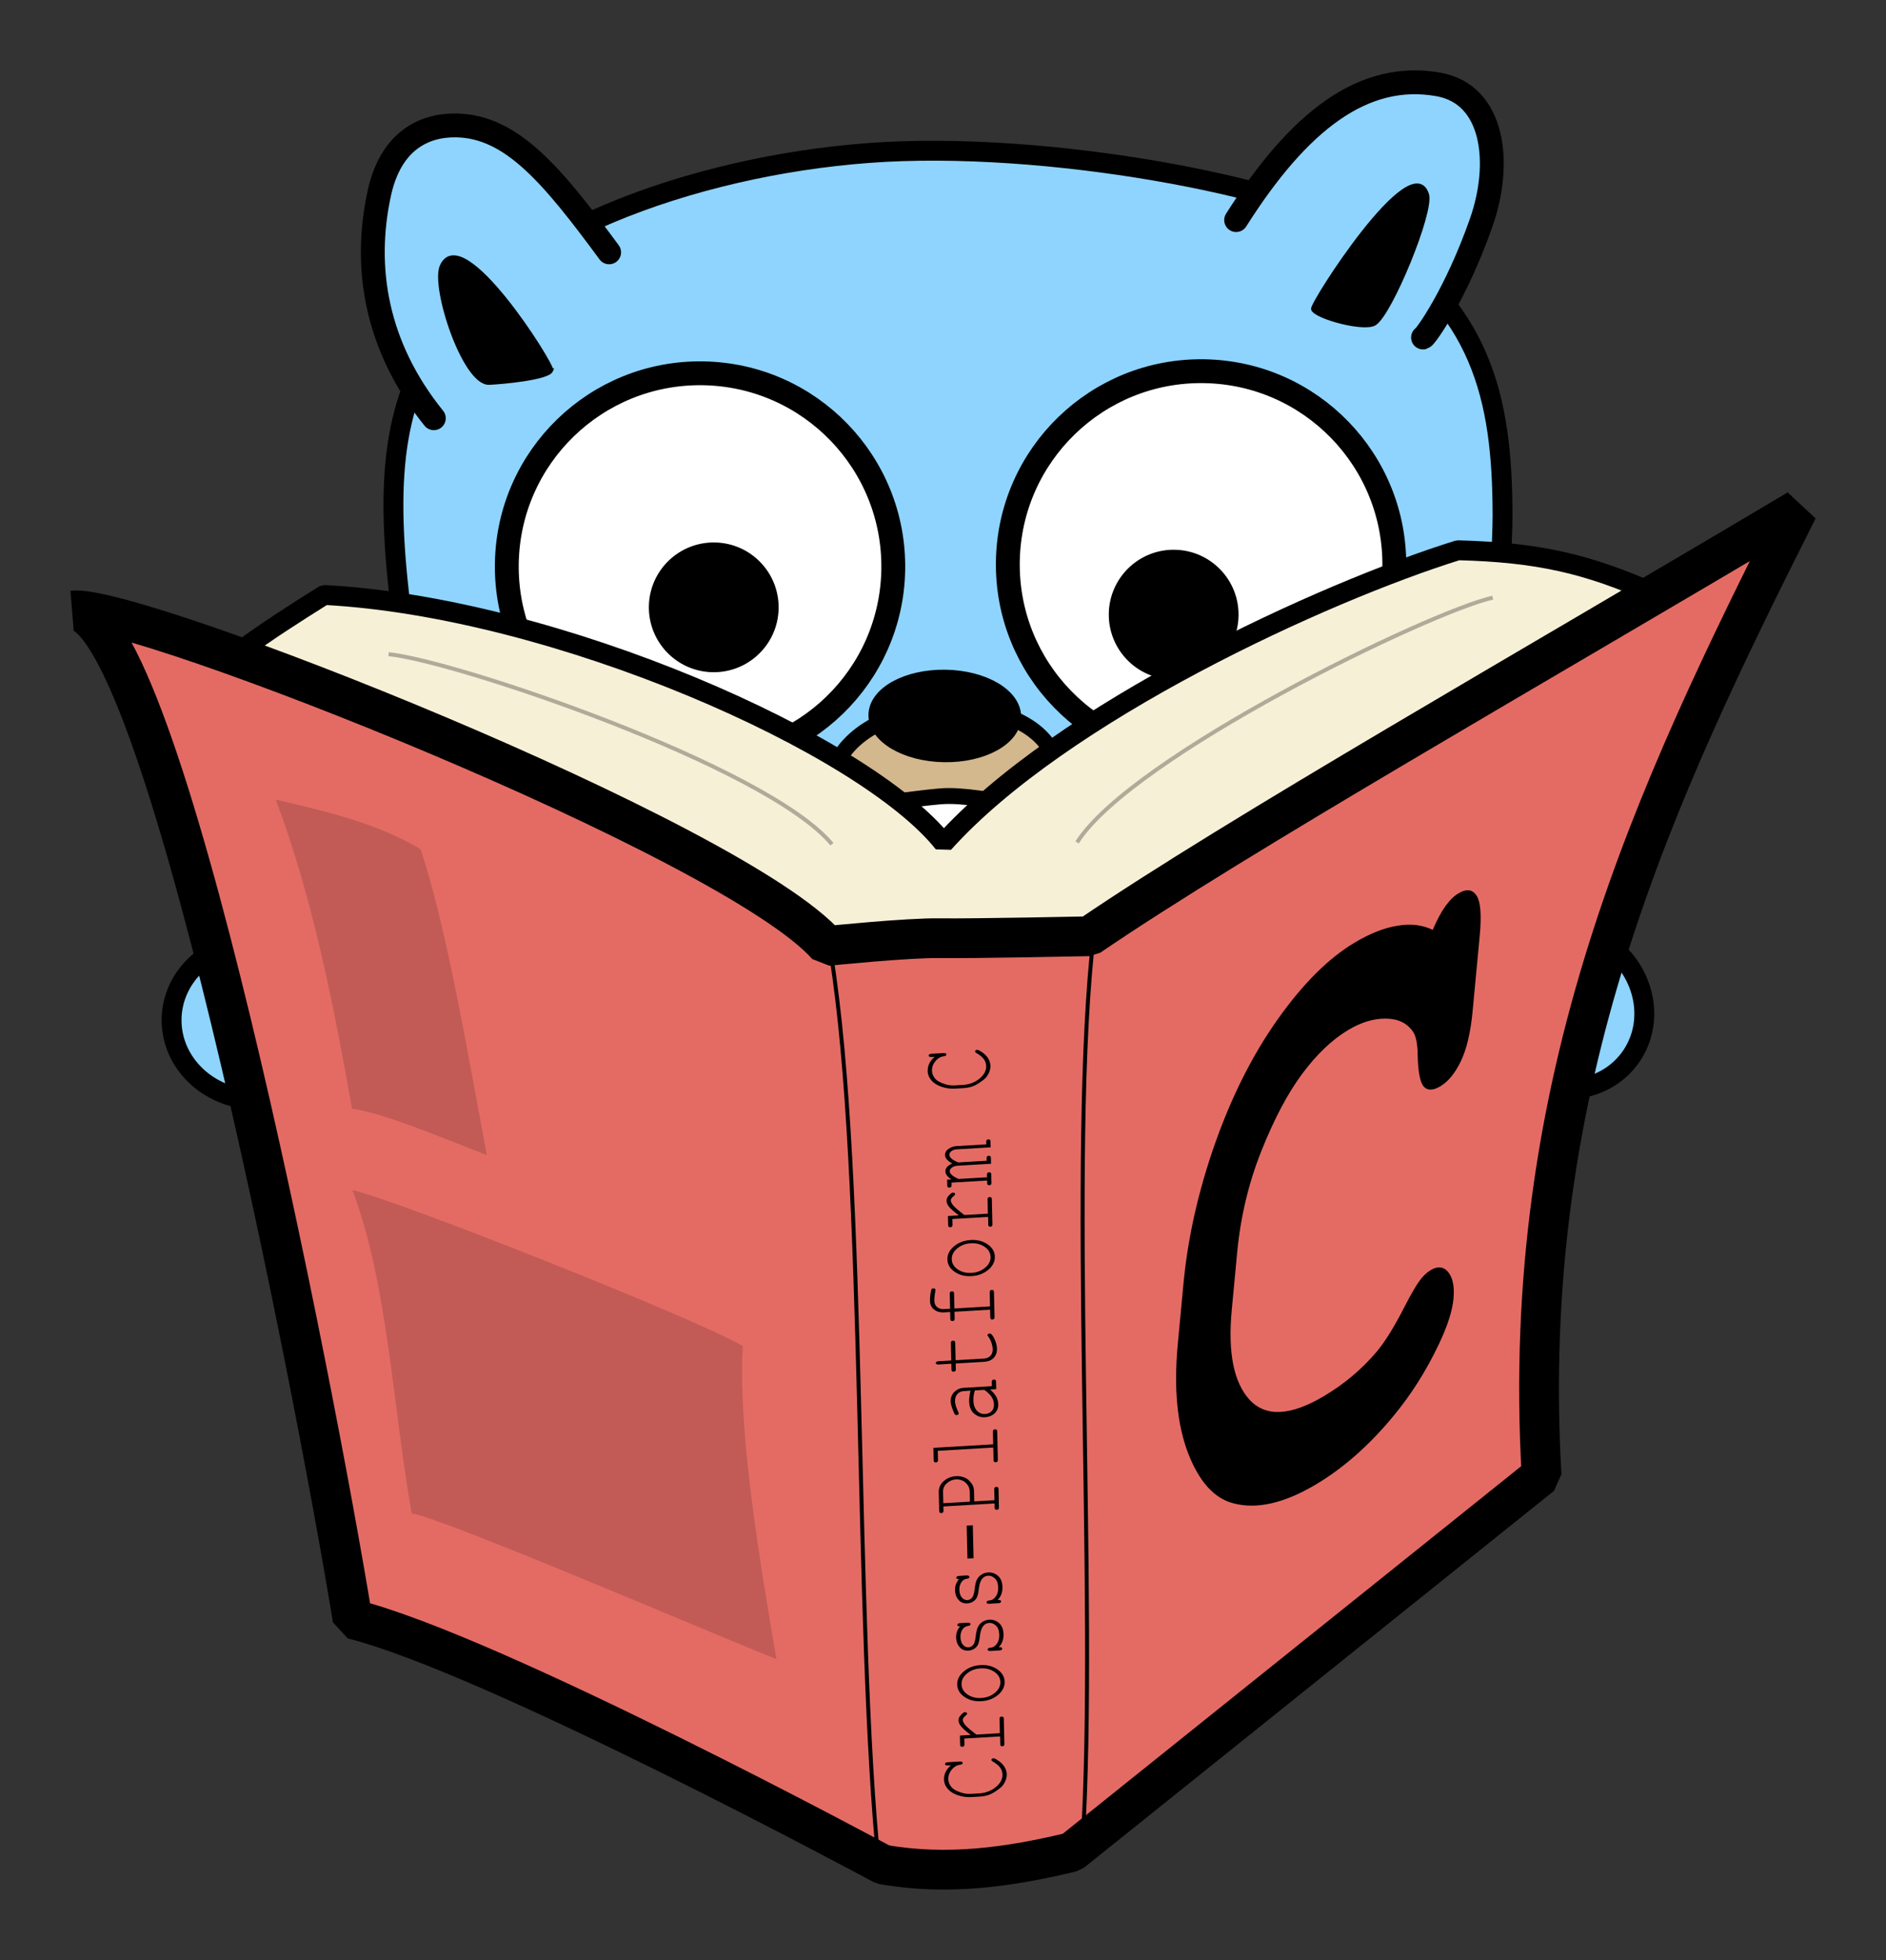 <svg xmlns="http://www.w3.org/2000/svg" width="506.08" height="525.919" viewBox="0 0 474.45 493.049"><rect x="0" y="0" width="474.45" height="493.049" fill="#333333" stroke="none"/><g transform="translate(-33.084 -61.659)" stroke="#000"><ellipse cx="102.738" cy="316.756" rx="21.466" ry="19.951" transform="rotate(.907)" fill="#8ed4fd" stroke-width="5" stroke-linecap="round" stroke-linejoin="bevel"/><ellipse ry="19.951" rx="21.466" cy="26.743" cx="529.072" transform="rotate(33.629)" fill="#8ed4fd" stroke-width="5" stroke-linecap="round" stroke-linejoin="bevel"/><path d="M135.704 227.383c-5.958-38.485-5.076-60.07 6.082-78.338 17.112-28.017 65.292-45.562 109.797-48.899 44.505-3.336 106.007 8.567 124.245 19.907 30.013 18.66 35.209 41.473 35.242 71.277.013 11.112-3.636 70.157-3.636 70.157S242.33 320.5 238.794 320.445c-3.534-.056-101.102-91.01-101.102-91.01z" fill="#8ed4fe" fill-rule="evenodd" stroke-width="5"/><path d="M142.218 166.87c-14.622-18.116-17.775-37.965-13.72-56.592 2.846-13.072 11.131-17.227 19.432-17.068 13.859.264 24.036 12.436 38.39 31.926m157.732-8.112c15.704-24.824 32.01-37.537 50.957-34.11 13.875 2.51 16 19.625 10.684 34.767-6.337 18.054-14 28.724-14.625 28.88" fill="#8ed4fe" fill-rule="evenodd" stroke-width="6" stroke-linecap="round"/><path d="M363.396 139.415c.683 1.975 12.775 5.292 15.48 3.638 3.958-2.42 14.56-28.188 13.195-32.474-3.824-12.008-29.117 27.556-28.675 28.836zM171.754 154.82c-.746 1.952-12.42 3.004-15.588 3.146-6.31.282-14.286-24.139-11.963-29.336 5.142-11.505 28.033 24.924 27.55 26.19z" fill-rule="evenodd"/><circle transform="scale(1 -1) rotate(-.907)" cy="-198.312" cx="338.411" r="48.614" fill="#fff" stroke-width="6" stroke-linecap="round" stroke-linejoin="bevel"/><circle cx="212.394" cy="-200.837" transform="scale(1 -1) rotate(-.907)" r="48.614" fill="#fff" stroke-width="6" stroke-linecap="round" stroke-linejoin="bevel"/><path d="M258.401 258.562c.04 5.923 4.64 18.51 4.64 18.51l17.064-.177s4.57-10.766 4.49-14.12c-.08-3.353-.989-4.932-.989-4.932z" fill="#fff" fill-rule="evenodd" stroke-width="4"/><path d="M243.693 253.394c-7.669 15.3 10.596 9.904 25.832 8.598 12.06-1.035 29.787 7.302 29.607-5.147-.311-21.513-45.604-23.073-55.44-3.45z" fill="#d3b78d" fill-rule="evenodd" stroke-width="4"/><ellipse cx="274.554" cy="-237.446" rx="17.708" ry="10.137" transform="scale(1 -1) rotate(-.907)" stroke-width="3" stroke-linecap="round" stroke-linejoin="bevel"/><circle cx="216.006" cy="211.047" transform="rotate(.907)" r="14.821" stroke-width="3" stroke-linecap="round" stroke-linejoin="bevel"/><circle cy="211.047" cx="331.72" transform="rotate(.907)" r="14.821" stroke-width="3" stroke-linecap="round" stroke-linejoin="bevel"/></g><g stroke="#000"><path d="M81.557 149.672c58.404 3.044 136.184 37.599 155.817 62.438 29.566-32.963 95.817-63.229 129.397-73.689 20.179.54 32.508 3.323 49.83 11.07l-19.436 54.524-114.134 79.757-92.218 4.024-132.524-67.21-13.623-42.026c8.017-10.521 22.292-19.738 36.89-28.888z" fill="#f6f0d7" fill-rule="evenodd" stroke-width="5" stroke-linejoin="bevel"/><path d="M375.512 150.345c-16.045 3.624-90.82 39.933-104.56 61.568M97.756 164.568c16.375 1.559 95.155 28.083 111.528 47.798" fill="none" stroke-opacity=".289"/></g><path d="M18.306 153.573c15.536-1.844 166.149 57.518 189.791 84.382 0 0 20.203-2.073 28.283-1.945 8.08.128 37.597-.487 37.597-.487 37.408-25.504 111.204-67.423 178.289-107.36-35.748 71.15-70.22 143.182-64.462 242.962l-118.198 94.77c-15.498 3.747-31.183 6.014-47.522 3.13 0 0-98.167-52.945-133.39-61.717C78.558 345.592 40.7 152.542 18.306 153.573z" fill="#e46b64" fill-rule="evenodd" stroke="#000" stroke-width="10" stroke-linejoin="bevel"/><path d="M209.068 240.223c9.044 56.328 5.734 168.09 12.085 229.505m54.111-235.502c-6.798 56.643.95 168.185-2.954 229.805" fill="none" stroke="#000"/><g style="line-height:125%"><path d="M360.422 233.917q1.52-3.572 3.105-5.85 1.65-2.317 3.367-3.34 2.97-1.772 4.502.492 1.597 2.225.84 10.261l-1.778 18.897q-.756 8.036-2.998 12.653-2.165 4.469-5.135 6.24-2.707 1.614-4.122.1-1.415-1.513-1.563-7.882-.033-4.286-1.184-5.957-2.246-3.273-6.855-3.292-4.543-.058-9.427 2.855-6.073 3.622-11.565 10.997-5.491 7.375-10.306 19.472-4.814 12.096-6.082 25.562l-1.36 14.444q-1.512 16.073 4.539 22.612 6.117 6.5 18.725-1.02 7.525-4.488 13.056-10.964 3.22-3.766 7.195-11.569 2.44-4.735 3.72-6.42 1.29-1.795 2.808-2.7 2.707-1.615 4.436.531 1.73 2.147 1.3 6.708-.43 4.561-3.692 11.427-4.742 10.003-11.488 18.127-9.067 10.942-19.365 17.084-12.014 7.164-20.884 4.767-7.176-1.87-11.336-12.612-4.15-10.85-2.586-27.466l1.42-15.095q1.636-17.376 7.932-35.276 6.371-18.048 15.85-31.39 9.48-13.34 19.25-19.167 5.875-3.504 10.743-4.254 4.944-.899 8.938 1.025z" style="line-height:125%;-inkscape-font-specification:'Courier New, Bold';text-align:start" font-weight="700" font-family="Courier New" font-size="168.461" letter-spacing="0" word-spacing="0"/></g><path d="M69.363 201.138c12.363 2.94 24.776 5.612 36.425 12.457 6.355 18.858 11.688 50.134 16.683 76.988-12.42-4.837-26.603-10.784-33.912-11.66-4.826-27.452-10.31-54.266-19.196-77.785z" fill-opacity=".15"/><g style="line-height:125%"><path d="M239.22 444.065l-.758.044q-.385.023-.555-.073-.17-.107-.173-.29-.005-.184.16-.3.164-.127.55-.15l2.993-.176q.398-.024.567.083.17.096.174.28.004.165-.148.29-.151.115-.498.155-1.078.112-1.893.994-1.118 1.19-1.085 2.621.022.939.593 1.738.413.596 1 .93 1.016.579 2.245.884.906.218 2.036.151l1.888-.111q2.415-.143 4.17-1.564 1.743-1.42 1.703-3.162-.024-1.045-.647-1.832-.623-.796-1.861-1.498-.274-.149-.278-.352-.004-.174.135-.289.138-.114.357-.127.295-.018.909.363 1.2.723 1.826 1.684.614.952.637 1.968.02.88-.408 1.817-.33.717-.783 1.199-.452.482-1.528 1.214-1.09.723-2.01 1.02-.931.297-2.049.363l-2.196.13q-1.593.093-3.265-.448-1.685-.55-2.597-1.61-.925-1.069-.955-2.375-.047-2.012 1.744-3.571zm2.259-7.477l2.723-.161q-1.937-1.475-2.495-2.227-.57-.76-.586-1.428-.017-.726.624-1.383.628-.667.962-.687.244-.014.414.102.157.107.161.29.002.097-.035.167-.05.07-.29.27-.441.364-.602.626-.162.261-.156.503.012.532.595 1.253.582.712 2.821 2.43l5.91-.348-.084-3.6q-.007-.3.145-.434.138-.134.382-.149.231-.014.388.103.158.117.164.417l.147 6.376q.007.29-.131.424-.152.135-.383.149-.218.012-.362-.095-.157-.117-.164-.417l-.045-1.964-8.992.53.034 1.5q.007.29-.144.426-.152.134-.396.149-.231.014-.388-.093-.157-.117-.164-.417l-.053-2.312zm5.187-17.726q2.467-.146 4.244 1.086 1.778 1.223 1.821 3.1.044 1.896-1.673 3.325-1.729 1.429-4.183 1.574-2.466.145-4.243-1.077-1.79-1.222-1.835-3.118-.043-1.877 1.674-3.306 1.716-1.438 4.195-1.584zm.02.822q-2.03.12-3.431 1.297-1.401 1.168-1.365 2.716.035 1.548 1.5 2.557 1.45.999 3.467.88 2.004-.118 3.417-1.287 1.414-1.178 1.378-2.726-.035-1.548-1.486-2.548-1.464-1.008-3.48-.889zm-5.132-10.558q-.373.022-.542-.084-.17-.106-.174-.28-.004-.184.16-.31t.563-.15l1.85-.109q.385-.023.554.084.17.106.174.29.004.164-.134.289-.14.114-.46.153-.77.103-1.258.675-.701.835-.67 2.142.03 1.364.78 2.075.566.539 1.246.498.771-.045 1.27-.753.348-.485.511-1.793.205-1.708.498-2.384.428-.965 1.214-1.467.786-.511 1.711-.566 1.374-.08 2.476.852 1.09.934 1.134 2.859.044 1.925-1.225 3.23.437-.025.566.006.13.031.222.132.092.092.095.217.004.175-.16.3-.165.127-.55.15l-2.222.13q-.386.023-.555-.073-.17-.107-.174-.29-.004-.175.16-.3.152-.135.421-.151.591-.035.984-.281.61-.375 1.003-1.135.381-.768.357-1.842-.037-1.587-.838-2.315-.802-.728-1.675-.676-1.002.06-1.588.878-.585.83-.756 2.36-.17 1.522-.49 2.2-.318.677-.978 1.084-.66.408-1.43.453-1.387.082-2.22-.896-.846-.977-.879-2.4-.039-1.683 1.029-2.802zm-.274-11.881q-.372.022-.542-.084-.17-.106-.174-.28-.004-.184.16-.31.165-.126.563-.15l1.85-.109q.385-.023.555.084.17.106.174.29.003.164-.135.289-.139.114-.46.153-.77.103-1.258.675-.7.835-.67 2.141.03 1.365.78 2.076.566.538 1.247.498.77-.045 1.269-.753.349-.486.512-1.793.205-1.708.498-2.384.428-.965 1.214-1.467.785-.511 1.71-.566 1.375-.081 2.477.852 1.089.934 1.133 2.859.045 1.925-1.225 3.23.437-.025.567.006.129.031.221.132.092.092.095.217.004.174-.16.3t-.55.15l-2.222.13q-.385.023-.555-.073-.17-.107-.174-.29-.004-.175.16-.3.152-.136.422-.151.59-.035.984-.281.608-.375 1.003-1.135.38-.768.356-1.842-.037-1.587-.838-2.315-.801-.728-1.675-.676-1.002.059-1.588.878-.585.83-.756 2.36-.17 1.522-.49 2.2-.318.677-.978 1.084-.66.407-1.43.453-1.387.082-2.22-.896-.846-.977-.879-2.4-.038-1.683 1.03-2.802zm1.902-13.472l1.542-.091.19 8.291-1.54.091-.192-8.291zm1.905-6.091l5.087-.3-.064-2.786q-.007-.29.145-.425.138-.135.382-.149.231-.014.388.103.157.117.164.407l.108 4.692q.007.29-.144.426-.152.135-.383.148-.244.015-.388-.103-.157-.117-.164-.407l-.025-1.093-12.872.76.026 1.093q.006.29-.132.424-.151.135-.395.15-.244.014-.389-.103-.157-.117-.163-.407l-.11-4.722q-.038-1.674 1.248-2.806 1.286-1.141 3.046-1.245 1.04-.062 1.883.237.843.29 1.33.746.736.683 1.087 1.437.257.547.277 1.379l.058 2.544zm-1.079.064l-.06-2.593q-.02-.9-.565-1.652-.558-.762-1.337-1.074-.779-.322-1.575-.275-1.272.075-2.268.957-.996.882-.967 2.14l.067 2.893 6.705-.396zm-9.2-13.534l15.042-.888-.073-3.193q-.007-.3.144-.435.138-.134.383-.148.23-.014.388.103.157.117.164.417l.166 7.198q.006.29-.145.425t-.382.149q-.244.014-.389-.103-.157-.117-.163-.407l-.074-3.193-13.95.823.054 2.342q.006.29-.145.434-.151.135-.395.15-.231.013-.388-.103-.157-.117-.164-.417l-.073-3.154zm15.803-14.758l-1.554.092q2.019 1.653 2.065 3.666.034 1.46-.923 2.34-.97.882-2.396.966-1.568.092-2.761-.922-1.194-1.015-1.242-3.095-.013-.561.074-1.225.075-.664.263-1.44l-1.747.103q-.886.052-1.527.71-.641.658-.613 1.897.022.948.794 2.617.136.302.138.39.003.154-.148.28-.152.115-.383.128-.219.013-.35-.076-.195-.124-.551-1.062-.575-1.478-.592-2.252-.036-1.538.96-2.459.981-.92 2.253-.995l7.142-.422-.025-1.083q-.007-.3.145-.435.138-.134.382-.149.231-.013.388.103.157.117.164.417l.044 1.906zm-5.37.317q-.204.583-.292 1.228t-.072 1.351q.04 1.77 1.078 2.707.776.71 1.829.648.976-.058 1.631-.668.655-.62.63-1.723-.025-1.054-.598-1.922-.586-.876-1.829-1.761l-2.376.14zm-5.936-7.536l-.101-4.412q-.007-.29.144-.425.152-.135.396-.15.231-.013.388.104.157.116.164.406l.101 4.412 7.181-.423q.938-.056 1.554-.654.617-.608.591-1.701-.018-.823-.362-1.762-.356-.938-.78-1.446-.17-.183-.173-.31-.004-.154.16-.28.152-.125.37-.138.193-.011.363.105.43.284.96 1.454.515 1.162.54 2.255.033 1.422-.834 2.316-.867.894-2.37.983l-7.18.424.034 1.5q.007.29-.145.425-.15.134-.395.149-.231.014-.388-.103-.157-.117-.164-.407l-.035-1.5-3.185.188q-.386.023-.555-.083-.17-.106-.174-.28-.004-.184.16-.31t.55-.15l3.185-.187zm.793-13.078l8.953-.528-.082-3.57q-.007-.29.144-.426.139-.134.383-.148.231-.014.388.103.157.117.164.407l.146 6.357q.007.29-.144.425-.152.135-.383.148-.244.015-.388-.103-.157-.117-.164-.407l-.045-1.964-8.953.529.04 1.76q.007.29-.144.426-.152.135-.396.149-.231.014-.388-.103-.157-.117-.164-.407l-.04-1.76-1.632.095q-1.361.08-2.383-.692-1.02-.773-1.052-2.147-.027-1.151.226-2.474.091-.5.23-.605.139-.115.37-.128.231-.014.388.093.144.108.149.301.002.078-.033.264-.262 1.478-.238 2.485.024 1.064.731 1.603.707.53 1.593.478l1.632-.096-.088-3.803q-.007-.29.145-.425.15-.135.395-.15.231-.013.388.104.157.117.164.407l.088 3.802zm4.105-17.226q2.466-.145 4.244 1.087 1.778 1.222 1.82 3.1.044 1.895-1.672 3.324-1.73 1.43-4.183 1.574-2.466.146-4.244-1.077-1.79-1.221-1.834-3.118-.043-1.877 1.673-3.305 1.717-1.438 4.196-1.585zm.019.823q-2.03.12-3.43 1.297-1.401 1.168-1.366 2.716.036 1.548 1.5 2.556 1.45 1 3.467.88 2.004-.118 3.418-1.286 1.414-1.179 1.378-2.727-.036-1.548-1.487-2.547-1.463-1.008-3.48-.89zm-5.754-6.859l2.724-.161q-1.938-1.475-2.496-2.226-.57-.761-.586-1.429-.016-.725.624-1.383.628-.667.962-.687.244-.014.414.102.157.107.161.29.003.097-.035.167-.05.071-.29.27-.441.365-.602.626-.161.261-.156.503.012.532.595 1.254.582.711 2.822 2.43l5.909-.35-.083-3.598q-.007-.3.144-.435.138-.134.383-.149.23-.013.388.103.157.117.164.417l.147 6.376q.006.29-.132.424-.151.135-.383.149-.218.013-.362-.095-.157-.117-.164-.417l-.045-1.964-8.992.531.034 1.5q.007.29-.144.425t-.395.15q-.232.013-.388-.094-.158-.117-.164-.417l-.054-2.312zm-.21-9.153l1.091-.064q-1.5-.949-1.525-1.993-.014-.63.424-1.13.426-.5 1.318-.872-.912-.489-1.361-1.015-.463-.534-.476-1.095-.02-.88.726-1.448.96-.745 2.117-.813l7.54-.445-.016-.687q-.006-.29.145-.425.138-.134.382-.149.231-.013.389.104.157.116.163.406l.035 1.5-8.517.503q-.822.048-1.353.458-.53.409-.52.902.011.445.472.912.448.468 1.76 1.02l7.155-.422-.016-.678q-.006-.29.145-.425.138-.134.382-.148.232-.014.389.103.157.117.163.407l.035 1.5-8.44.498q-.86.05-1.404.47-.556.41-.545.885.01.435.392.839.54.559 1.84 1.131l7.155-.422-.016-.687q-.007-.29.145-.425.138-.134.382-.149.231-.013.388.103.157.117.164.407l.05 2.187q.007.29-.144.425t-.383.149q-.244.014-.388-.103-.157-.117-.164-.407l-.015-.687-8.954.528.016.687q.007.29-.145.425-.15.135-.395.15-.231.013-.388-.103-.157-.117-.164-.407l-.034-1.5zm-3.143-30.895l-.758.045q-.386.023-.555-.074-.17-.106-.174-.29-.004-.184.16-.3.165-.126.55-.149l2.993-.176q.398-.024.568.082.17.097.174.28.003.165-.148.29-.152.116-.498.156-1.078.112-1.894.993-1.117 1.19-1.084 2.622.021.938.593 1.738.412.596.999.93 1.017.579 2.246.884.905.218 2.035.15l1.889-.11q2.415-.143 4.17-1.564 1.742-1.42 1.702-3.162-.024-1.045-.646-1.832-.623-.796-1.862-1.498-.273-.149-.278-.352-.004-.174.135-.29.139-.114.357-.127.296-.017.91.363 1.2.724 1.826 1.685.613.952.637 1.968.02.88-.408 1.816-.331.717-.783 1.2-.452.481-1.529 1.213-1.09.723-2.009 1.02-.932.297-2.05.363l-2.196.13q-1.593.094-3.265-.447-1.685-.55-2.596-1.61-.926-1.07-.956-2.375-.046-2.013 1.745-3.572z" style="line-height:125%;-inkscape-font-specification:'Courier New, Normal';text-align:start" font-weight="400" font-size="22.847" font-family="Courier New" letter-spacing="0" word-spacing="0"/></g><path d="M88.648 299.352c12.364 2.94 86.562 32.398 98.211 39.243-1.196 21.614 4.096 53.164 8.469 78.774-12.42-4.837-84.46-35.784-91.77-36.66-4.825-27.452-6.024-57.838-14.91-81.357z" fill-opacity=".15"/></svg>